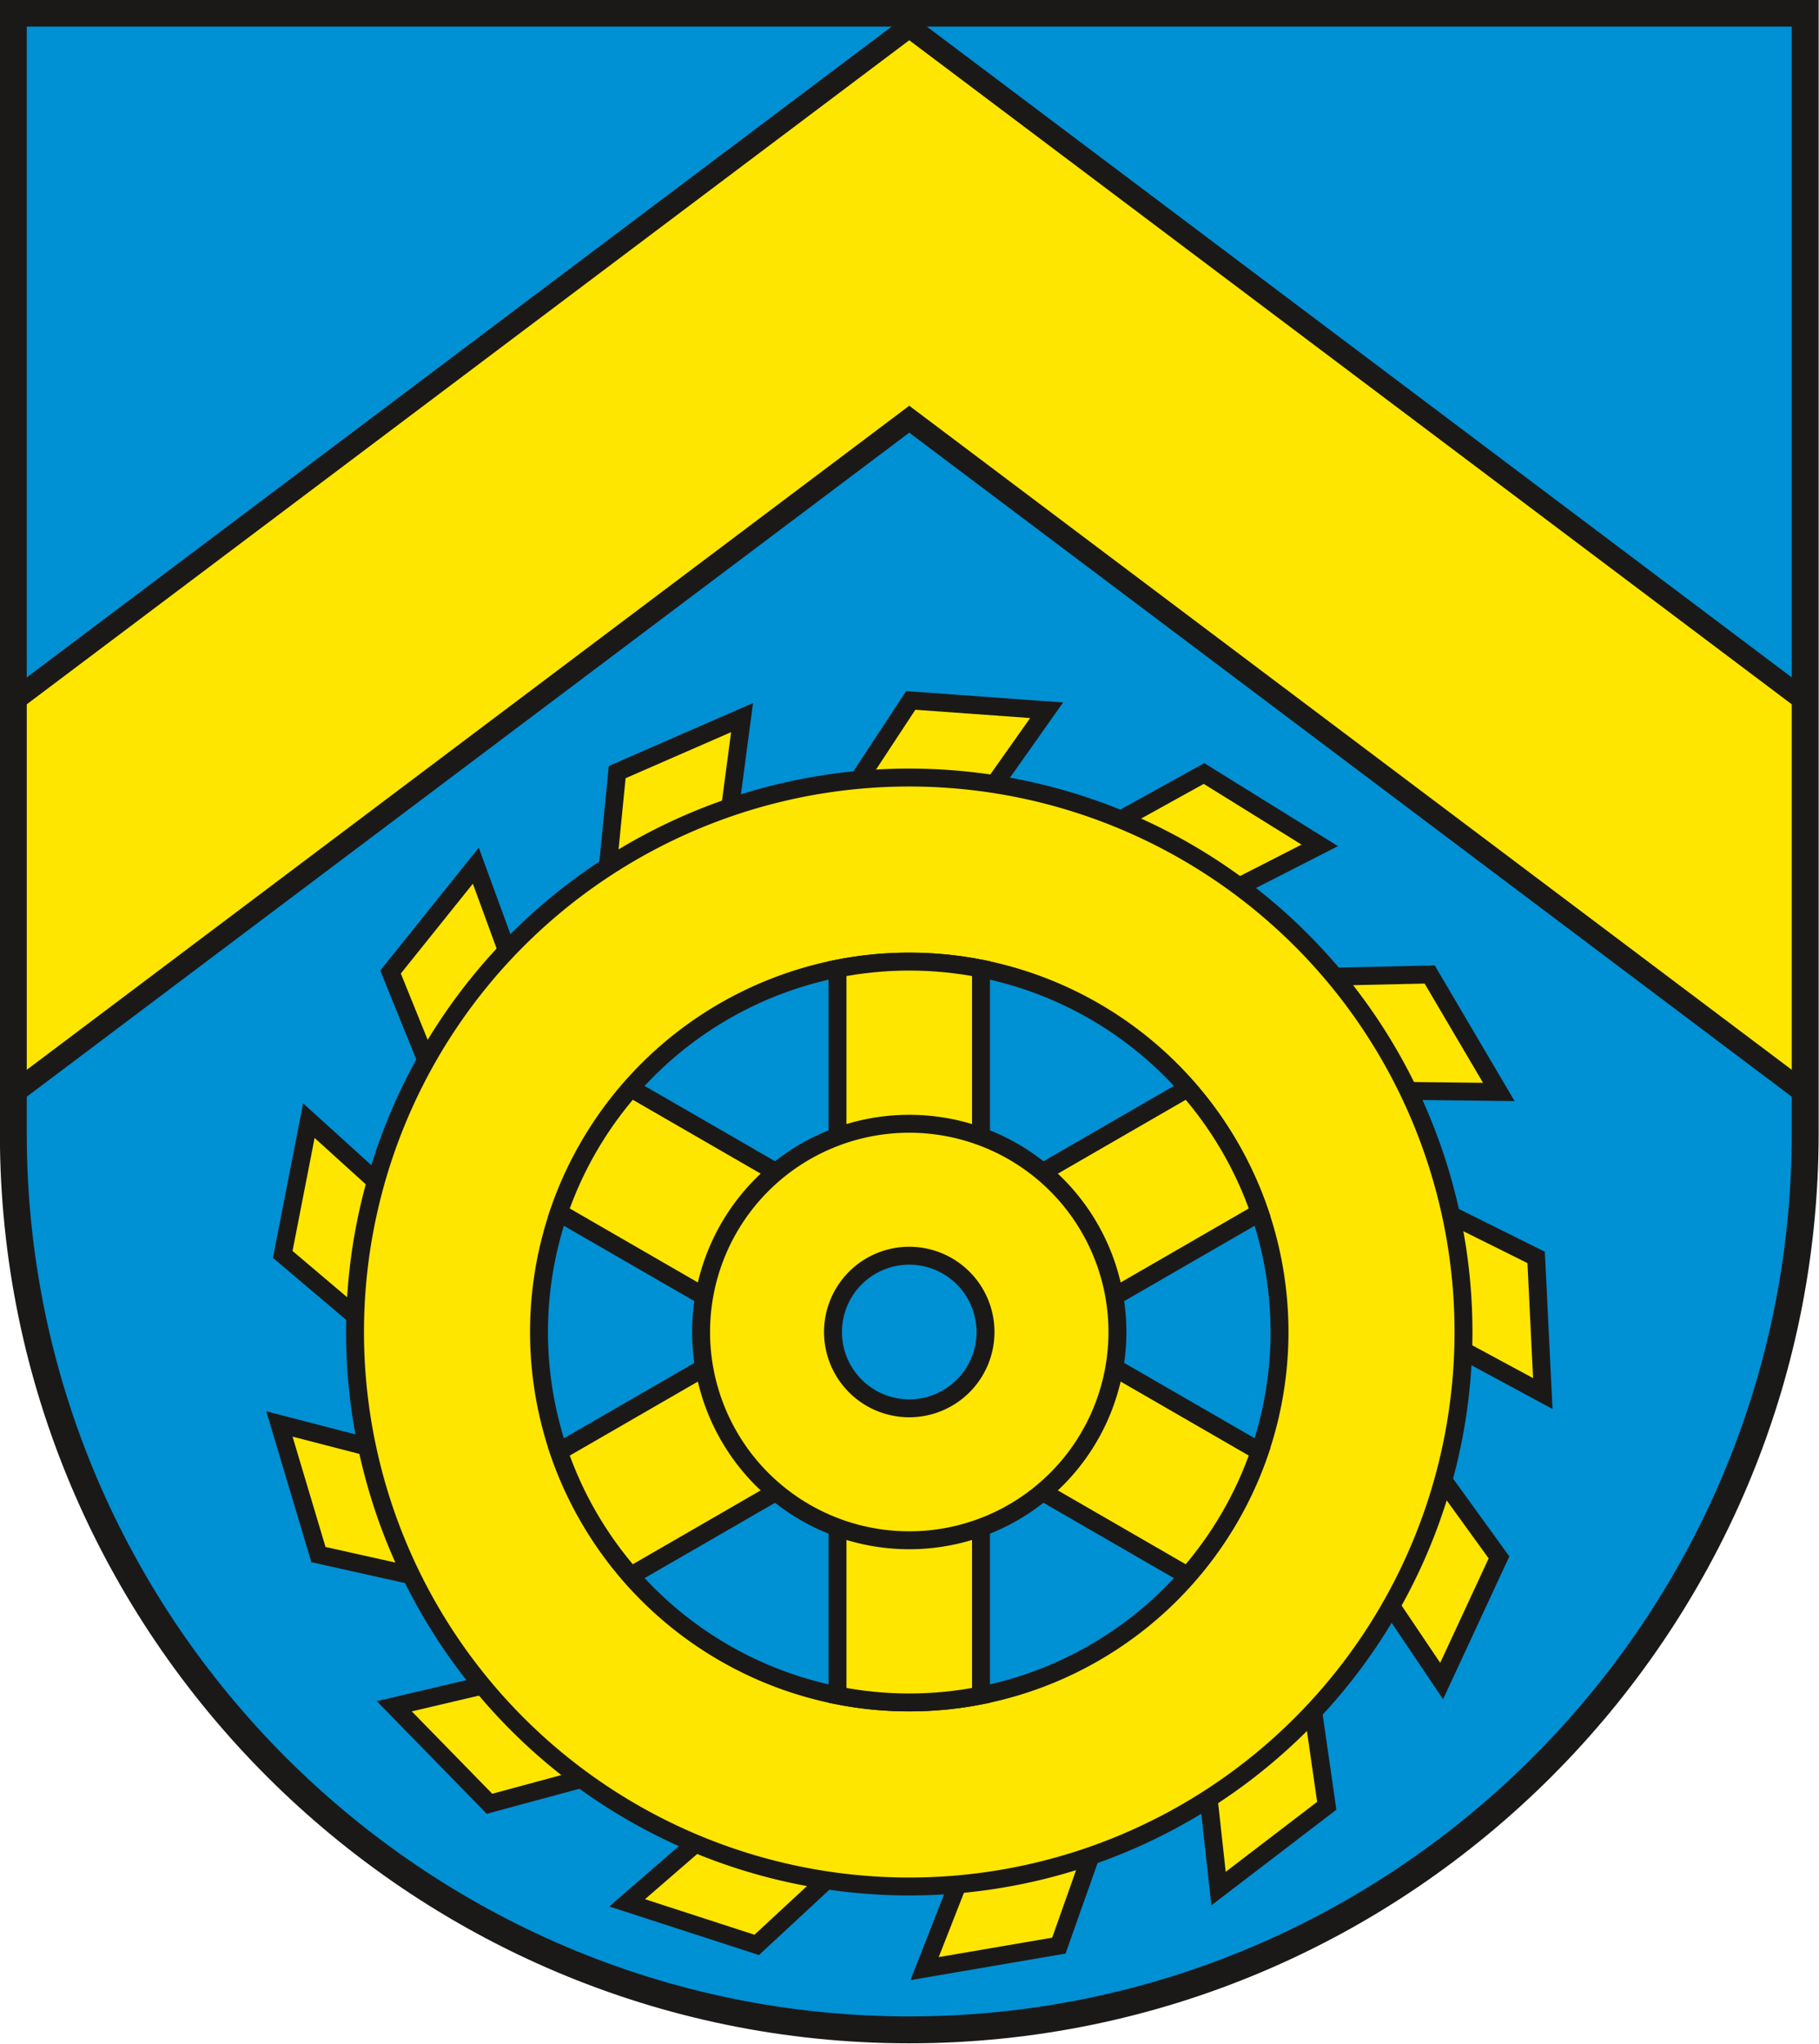 <?xml version="1.0" encoding="UTF-8" standalone="no"?>
<svg
   xmlns:dc="http://purl.org/dc/elements/1.1/"
   xmlns:cc="http://creativecommons.org/ns#"
   xmlns:rdf="http://www.w3.org/1999/02/22-rdf-syntax-ns#"
   xmlns:svg="http://www.w3.org/2000/svg"
   xmlns="http://www.w3.org/2000/svg"
   xmlns:sodipodi="http://sodipodi.sourceforge.net/DTD/sodipodi-0.dtd"
   xmlns:inkscape="http://www.inkscape.org/namespaces/inkscape"
   version="1.1"
   width="644"
   height="723.31"
   id="svg143"
   viewBox="0 0 644 723.31"
   sodipodi:docname="Wappen Bienrode.svg"
   inkscape:version="0.92.3 (2405546, 2018-03-11)">
  <defs
     id="defs147" />
  <sodipodi:namedview
     pagecolor="#ffffff"
     bordercolor="#666666"
     borderopacity="1"
     objecttolerance="10"
     gridtolerance="10"
     guidetolerance="10"
     inkscape:pageopacity="0"
     inkscape:pageshadow="2"
     inkscape:window-width="1600"
     inkscape:window-height="850"
     id="namedview145"
     showgrid="false"
     inkscape:zoom="0.56064347"
     inkscape:cx="-61.788153"
     inkscape:cy="163.12832"
     inkscape:window-x="-8"
     inkscape:window-y="-8"
     inkscape:window-maximized="1"
     inkscape:current-layer="svg143" />
  <g
     id="Layer1000"
     transform="matrix(2.238,0,0,2.238,-293.766,-792.786)">
    <path
       d="m 416.835,533.48 c 0,78.063 -63.669,141.732 -141.732,141.732 -78.063,0 -141.732,-63.669 -141.732,-141.732 V 356.315 h 283.464 z"
       style="fill:#0090d4;fill-rule:evenodd"
       id="path95"
       inkscape:connector-curvature="0" />
    <g
       id="Layer1001">
      <path
         d="m 264.318,481.75 11.021,-16.754 21.496,1.551 -10.63,15.036 z"
         style="fill:#ffe600;fill-rule:evenodd;stroke:#1b1918;stroke-width:2.835;stroke-linecap:butt;stroke-linejoin:miter;stroke-dasharray:none"
         id="path97"
         inkscape:connector-curvature="0" />
      <path
         d="m 226.928,496.282 1.973,-19.956 19.755,-8.616 -2.425,18.253 z"
         style="fill:#ffe600;fill-rule:evenodd;stroke:#1b1918;stroke-width:2.835;stroke-linecap:butt;stroke-linejoin:miter;stroke-dasharray:none"
         id="path99"
         inkscape:connector-curvature="0" />
      <path
         d="m 200.573,526.525 -7.527,-18.587 13.488,-16.81 6.335,17.29 z"
         style="fill:#ffe600;fill-rule:evenodd;stroke:#1b1918;stroke-width:2.835;stroke-linecap:butt;stroke-linejoin:miter;stroke-dasharray:none"
         id="path101"
         inkscape:connector-curvature="0" />
      <path
         d="m 191.293,565.552 -15.303,-12.96 4.131,-21.152 13.644,12.365 z"
         style="fill:#ffe600;fill-rule:evenodd;stroke:#1b1918;stroke-width:2.835;stroke-linecap:butt;stroke-linejoin:miter;stroke-dasharray:none"
         id="path103"
         inkscape:connector-curvature="0" />
      <path
         d="m 201.211,604.421 -19.573,-4.364 -6.172,-20.649 17.828,4.608 z"
         style="fill:#ffe600;fill-rule:evenodd;stroke:#1b1918;stroke-width:2.835;stroke-linecap:butt;stroke-linejoin:miter;stroke-dasharray:none"
         id="path105"
         inkscape:connector-curvature="0" />
      <path
         d="m 228.057,634.229 -19.359,5.232 -15.061,-15.416 17.927,-4.205 z"
         style="fill:#ffe600;fill-rule:evenodd;stroke:#1b1918;stroke-width:2.835;stroke-linecap:butt;stroke-linejoin:miter;stroke-dasharray:none"
         id="path107"
         inkscape:connector-curvature="0" />
      <path
         d="m 265.68,648.147 -14.71,13.629 -20.5,-6.651 13.92,-12.054 z"
         style="fill:#ffe600;fill-rule:evenodd;stroke:#1b1918;stroke-width:2.835;stroke-linecap:butt;stroke-linejoin:miter;stroke-dasharray:none"
         id="path109"
         inkscape:connector-curvature="0" />
      <path
         d="m 305.462,642.986 -6.692,18.904 -21.243,3.638 6.723,-17.142 z"
         style="fill:#ffe600;fill-rule:evenodd;stroke:#1b1918;stroke-width:2.835;stroke-linecap:butt;stroke-linejoin:miter;stroke-dasharray:none"
         id="path111"
         inkscape:connector-curvature="0" />
      <path
         d="m 338.288,619.93 2.86,19.849 -17.119,13.093 -2.013,-18.303 z"
         style="fill:#ffe600;fill-rule:evenodd;stroke:#1b1918;stroke-width:2.835;stroke-linecap:butt;stroke-linejoin:miter;stroke-dasharray:none"
         id="path113"
         inkscape:connector-curvature="0" />
      <path
         d="m 356.64,584.259 11.756,16.246 -9.074,19.549 -10.288,-15.271 z"
         style="fill:#ffe600;fill-rule:evenodd;stroke:#1b1918;stroke-width:2.835;stroke-linecap:butt;stroke-linejoin:miter;stroke-dasharray:none"
         id="path115"
         inkscape:connector-curvature="0" />
      <path
         d="m 356.313,544.145 17.96,8.922 1.05,21.526 -16.207,-8.741 z"
         style="fill:#ffe600;fill-rule:evenodd;stroke:#1b1918;stroke-width:2.835;stroke-linecap:butt;stroke-linejoin:miter;stroke-dasharray:none"
         id="path117"
         inkscape:connector-curvature="0" />
      <path
         d="m 337.382,508.778 20.049,-0.446 10.934,18.572 -18.413,-0.208 z"
         style="fill:#ffe600;fill-rule:evenodd;stroke:#1b1918;stroke-width:2.835;stroke-linecap:butt;stroke-linejoin:miter;stroke-dasharray:none"
         id="path119"
         inkscape:connector-curvature="0" />
      <path
         d="m 304.184,486.26 17.545,-9.712 18.312,11.364 -16.4,8.372 z"
         style="fill:#ffe600;fill-rule:evenodd;stroke:#1b1918;stroke-width:2.835;stroke-linecap:butt;stroke-linejoin:miter;stroke-dasharray:none"
         id="path121"
         inkscape:connector-curvature="0" />
    </g>
    <path
       d="m 275.102,477.189 a 87.677,87.676 0 0 1 87.677,87.676 87.677,87.676 0 1 1 -87.677,-87.676 z"
       style="fill:#ffe600;fill-rule:evenodd;stroke:#1b1918;stroke-width:2.835;stroke-linecap:butt;stroke-linejoin:miter;stroke-dasharray:none"
       id="path124"
       inkscape:connector-curvature="0" />
    <path
       d="m 275.102,506.292 a 58.573,58.573 0 0 1 58.573,58.573 58.573,58.573 0 1 1 -58.573,-58.573 z"
       style="fill:#0090d4;fill-rule:evenodd;stroke:#1b1918;stroke-width:2.835;stroke-linecap:butt;stroke-linejoin:miter;stroke-dasharray:none"
       id="path126"
       inkscape:connector-curvature="0" />
    <path
       d="m 319.149,526.328 c 4.984,5.688 8.888,12.341 11.388,19.638 l -99.48,57.436 c -4.983,-5.688 -8.889,-12.341 -11.389,-19.638 z"
       style="fill:#ffe600;fill-rule:evenodd;stroke:#1b1918;stroke-width:2.835;stroke-linecap:butt;stroke-linejoin:miter;stroke-dasharray:none"
       id="path128"
       inkscape:connector-curvature="0" />
    <path
       d="m 275.102,506.292 c 3.882,0 7.676,0.384 11.351,1.111 v 114.923 c -3.675,0.727 -7.469,1.112 -11.351,1.112 -3.882,0 -7.676,-0.385 -11.351,-1.112 v -114.923 c 3.675,-0.727 7.469,-1.111 11.351,-1.111 z"
       style="fill:#ffe600;fill-rule:evenodd;stroke:#1b1918;stroke-width:2.835;stroke-linecap:butt;stroke-linejoin:miter;stroke-dasharray:none"
       id="path130"
       inkscape:connector-curvature="0" />
    <path
       d="m 330.537,583.762 c -2.5,7.298 -6.406,13.953 -11.391,19.641 l -99.479,-57.436 c 2.5,-7.298 6.405,-13.953 11.39,-19.641 z"
       style="fill:#ffe600;fill-rule:evenodd;stroke:#1b1918;stroke-width:2.835;stroke-linecap:butt;stroke-linejoin:miter;stroke-dasharray:none"
       id="path132"
       inkscape:connector-curvature="0" />
    <path
       d="m 275.102,531.935 a 32.93,32.93 0 0 1 32.93,32.93 32.93,32.93 0 1 1 -32.93,-32.93 z"
       style="fill:#ffe600;fill-rule:evenodd;stroke:#1b1918;stroke-width:2.835;stroke-linecap:butt;stroke-linejoin:miter;stroke-dasharray:none"
       id="path134"
       inkscape:connector-curvature="0" />
    <path
       d="m 275.102,552.801 a 12.064,12.064 0 0 1 12.064,12.064 12.064,12.064 0 1 1 -12.064,-12.064 z"
       style="fill:#0090d4;fill-rule:evenodd;stroke:#1b1918;stroke-width:2.835;stroke-linecap:butt;stroke-linejoin:miter;stroke-dasharray:none"
       id="path136"
       inkscape:connector-curvature="0" />
    <path
       d="m 133.37,527.128 v -62.049 L 275.102,358.475 416.835,465.078 v 62.049 L 275.102,420.524 Z"
       style="fill:#ffe600;fill-rule:evenodd;stroke:#1b1918;stroke-width:3.402;stroke-linecap:butt;stroke-linejoin:miter;stroke-dasharray:none"
       id="path138"
       inkscape:connector-curvature="0" />
    <path
       d="m 416.835,533.48 c 0,78.063 -63.669,141.732 -141.732,141.732 -78.063,0 -141.732,-63.669 -141.732,-141.732 V 356.315 h 283.464 z"
       style="fill:none;stroke:#1b1918;stroke-width:4.252;stroke-linecap:butt;stroke-linejoin:miter;stroke-dasharray:none"
       id="path140"
       inkscape:connector-curvature="0" />
  </g>
</svg>
